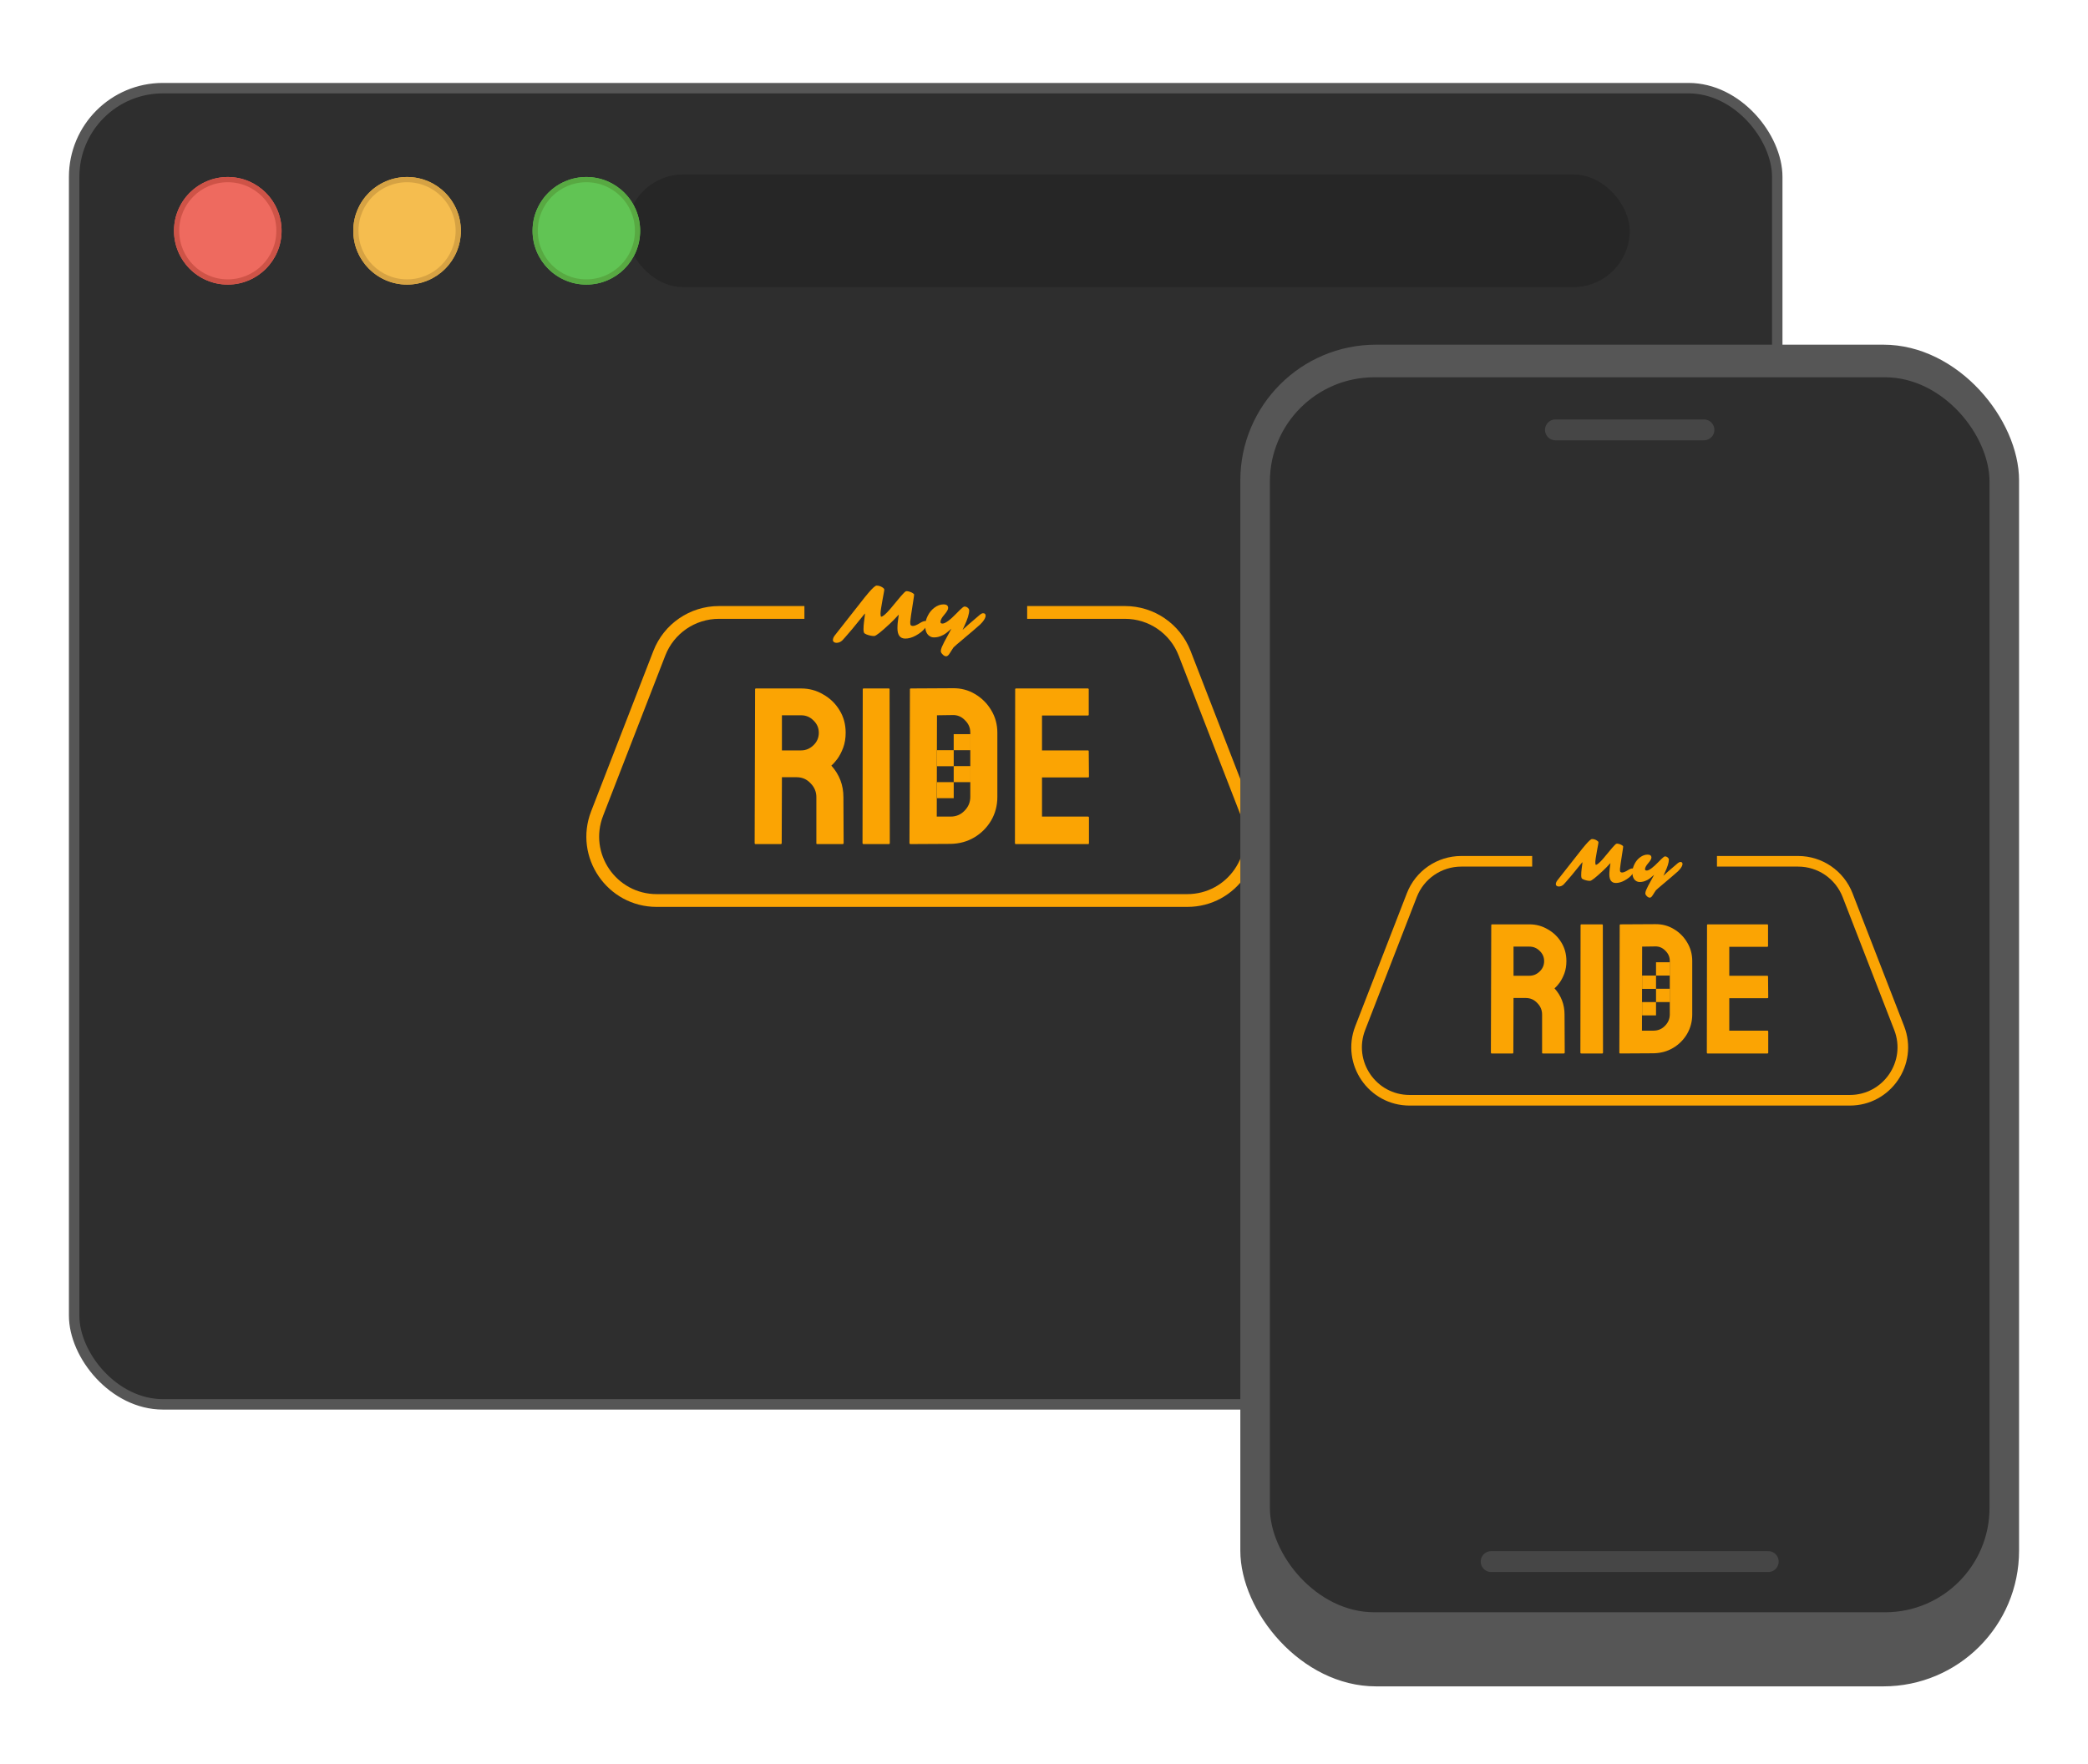 <svg width="200" height="169" viewBox="0 0 200 169" fill="none" xmlns="http://www.w3.org/2000/svg">
<rect x="7.102" y="8.444" width="163.133" height="126.068" rx="8.5" fill="#2E2E2E" stroke="#565656"/>
<rect x="60.048" y="16.709" width="96.054" height="10.794" rx="5.397" fill="#262626"/>
<path d="M72.37 80.849C72.313 80.849 72.284 80.814 72.284 80.742L72.327 66.027C72.327 65.97 72.356 65.942 72.413 65.942H76.739C77.51 65.942 78.217 66.134 78.86 66.52C79.517 66.891 80.038 67.398 80.423 68.041C80.809 68.669 81.002 69.383 81.002 70.183C81.002 70.711 80.923 71.189 80.766 71.618C80.609 72.032 80.423 72.389 80.209 72.689C79.995 72.974 79.802 73.188 79.631 73.331C80.402 74.188 80.787 75.195 80.787 76.351L80.809 80.742C80.809 80.814 80.773 80.849 80.702 80.849H78.281C78.224 80.849 78.196 80.828 78.196 80.785V76.351C78.196 75.837 78.01 75.395 77.639 75.023C77.282 74.638 76.839 74.445 76.311 74.445H74.897L74.876 80.742C74.876 80.814 74.847 80.849 74.79 80.849H72.37ZM74.897 71.875H76.739C77.182 71.875 77.575 71.71 77.917 71.382C78.26 71.054 78.431 70.654 78.431 70.183C78.431 69.726 78.26 69.333 77.917 69.004C77.589 68.676 77.196 68.512 76.739 68.512H74.897V71.875Z" fill="#FBA403"/>
<path d="M82.724 80.849C82.653 80.849 82.617 80.814 82.617 80.742L82.639 66.027C82.639 65.97 82.667 65.942 82.724 65.942H85.123C85.18 65.942 85.209 65.97 85.209 66.027L85.23 80.742C85.23 80.814 85.202 80.849 85.145 80.849H82.724Z" fill="#FBA403"/>
<path d="M87.221 80.849C87.15 80.849 87.114 80.814 87.114 80.742L87.157 66.027C87.157 65.97 87.186 65.942 87.243 65.942L91.248 65.92C92.034 65.906 92.748 66.092 93.39 66.477C94.047 66.863 94.568 67.384 94.954 68.041C95.339 68.683 95.532 69.397 95.532 70.183V76.33C95.532 77.158 95.332 77.915 94.932 78.6C94.532 79.271 93.997 79.807 93.326 80.207C92.655 80.606 91.898 80.814 91.055 80.828L87.221 80.849ZM89.728 78.215H91.055C91.584 78.215 92.026 78.029 92.383 77.658C92.755 77.287 92.94 76.844 92.94 76.33V70.161C92.94 69.704 92.769 69.311 92.426 68.983C92.098 68.64 91.705 68.476 91.248 68.49L89.749 68.512L89.728 78.215Z" fill="#FBA403"/>
<path d="M97.303 80.849C97.246 80.849 97.217 80.814 97.217 80.742L97.239 66.027C97.239 65.97 97.267 65.942 97.324 65.942H104.2C104.257 65.942 104.286 65.977 104.286 66.049V68.448C104.286 68.505 104.257 68.533 104.2 68.533H99.809V71.875H104.2C104.257 71.875 104.286 71.903 104.286 71.96L104.307 74.381C104.307 74.438 104.278 74.466 104.221 74.466H99.809V78.215H104.221C104.278 78.215 104.307 78.25 104.307 78.322C104.307 78.393 104.307 80.764 104.307 80.764C104.307 80.821 104.278 80.849 104.221 80.849C104.164 80.849 97.303 80.849 97.303 80.849Z" fill="#FBA403"/>
<path d="M85.962 60.166L85.968 59.946C85.972 59.808 85.985 59.657 86.007 59.493L86.058 59.111C86.069 59.021 86.08 58.939 86.091 58.866C85.886 59.09 85.721 59.264 85.596 59.39L85.224 59.752C84.392 60.53 83.896 60.919 83.737 60.919C83.502 60.919 83.255 60.869 82.996 60.767C82.856 60.711 82.776 60.653 82.757 60.593C82.727 60.517 82.711 60.415 82.711 60.285C82.711 60.154 82.716 60.033 82.724 59.923C82.733 59.813 82.744 59.704 82.757 59.597C82.77 59.487 82.783 59.382 82.796 59.283C82.811 59.181 82.822 59.093 82.831 59.018C82.853 58.847 82.857 58.762 82.844 58.762L81.641 60.24C81.074 60.906 80.752 61.275 80.674 61.346C80.508 61.497 80.325 61.572 80.124 61.572C80.025 61.572 79.943 61.548 79.879 61.498C79.814 61.449 79.781 61.387 79.781 61.314C79.781 61.167 79.843 61.014 79.966 60.855L82.838 57.203L83.174 56.799C83.575 56.327 83.838 56.091 83.963 56.091C84.138 56.091 84.304 56.135 84.461 56.224C84.601 56.301 84.681 56.377 84.7 56.45C84.709 56.478 84.691 56.608 84.645 56.841L84.532 57.453C84.405 58.134 84.341 58.574 84.341 58.772C84.341 58.968 84.364 59.066 84.409 59.066C84.556 59.066 84.838 58.826 85.257 58.345L86.304 57.09C86.535 56.825 86.688 56.674 86.763 56.638C86.785 56.627 86.816 56.621 86.857 56.621C86.898 56.621 86.944 56.627 86.993 56.638C87.045 56.648 87.097 56.662 87.148 56.68C87.202 56.697 87.254 56.717 87.304 56.741C87.353 56.765 87.397 56.789 87.436 56.815C87.52 56.871 87.561 56.918 87.559 56.955C87.559 56.989 87.55 57.066 87.533 57.184C87.516 57.3 87.494 57.443 87.469 57.611C87.29 58.726 87.196 59.372 87.187 59.551C87.181 59.73 87.199 59.842 87.242 59.888C87.287 59.933 87.353 59.956 87.439 59.956C87.597 59.956 87.825 59.862 88.125 59.674C88.328 59.547 88.495 59.483 88.626 59.483C88.76 59.483 88.827 59.547 88.827 59.674C88.827 59.806 88.756 59.965 88.613 60.153C88.409 60.424 88.102 60.67 87.695 60.89C87.352 61.073 87.026 61.165 86.718 61.165C86.214 61.165 85.962 60.832 85.962 60.166Z" fill="#FBA403"/>
<path d="M90.082 59.577C90.082 59.676 90.147 59.726 90.279 59.726C90.546 59.726 91.001 59.393 91.644 58.727L91.957 58.41C92.171 58.201 92.312 58.096 92.381 58.096C92.45 58.096 92.511 58.108 92.565 58.132C92.619 58.155 92.666 58.185 92.707 58.222C92.791 58.298 92.834 58.379 92.834 58.465C92.834 58.549 92.824 58.643 92.804 58.746C92.787 58.847 92.759 58.962 92.72 59.089C92.649 59.326 92.521 59.644 92.335 60.043L92.203 60.327L92.753 59.829L93.878 58.866C93.992 58.779 94.087 58.736 94.163 58.736C94.326 58.736 94.409 58.815 94.409 58.972C94.409 59.134 94.303 59.342 94.091 59.597C94.027 59.676 93.957 59.751 93.881 59.82L93.118 60.483L91.63 61.741C91.499 61.855 91.4 61.946 91.333 62.012C91.253 62.142 91.191 62.238 91.145 62.3C91.102 62.365 91.059 62.433 91.016 62.504C90.973 62.577 90.931 62.64 90.89 62.691C90.802 62.803 90.713 62.86 90.625 62.86C90.532 62.86 90.443 62.822 90.356 62.746C90.197 62.606 90.117 62.481 90.117 62.371C90.117 62.261 90.147 62.133 90.208 61.986C90.268 61.842 90.347 61.676 90.444 61.488L91.129 60.224C90.799 60.522 90.541 60.719 90.353 60.816C90.166 60.911 90.007 60.973 89.878 61.003C89.751 61.036 89.615 61.052 89.47 61.052C89.328 61.052 89.203 61.022 89.095 60.961C88.987 60.903 88.898 60.824 88.827 60.725C88.689 60.529 88.62 60.273 88.62 59.959C88.62 59.625 88.704 59.295 88.872 58.969C89.034 58.65 89.247 58.394 89.512 58.2C89.793 57.992 90.08 57.889 90.376 57.889C90.671 57.889 90.819 58.004 90.819 58.235C90.819 58.38 90.696 58.594 90.45 58.879C90.204 59.161 90.082 59.394 90.082 59.577Z" fill="#FBA403"/>
<rect x="91.351" y="70.318" width="1.606" height="1.537" fill="#FBA403"/>
<rect x="89.746" y="71.854" width="1.606" height="1.537" fill="#FBA403"/>
<rect x="91.351" y="73.378" width="1.606" height="1.537" fill="#FBA403"/>
<rect x="89.746" y="74.915" width="1.606" height="1.537" fill="#FBA403"/>
<path fill-rule="evenodd" clip-rule="evenodd" d="M68.861 59.273C66.588 59.273 64.549 60.669 63.726 62.788L57.767 78.141C56.366 81.751 59.029 85.641 62.902 85.641H113.722C117.594 85.641 120.258 81.751 118.857 78.141L112.898 62.788C112.075 60.669 110.036 59.273 107.763 59.273H98.387V58.049H107.763C110.541 58.049 113.034 59.755 114.039 62.345L119.998 77.698C121.71 82.11 118.455 86.865 113.722 86.865H62.902C58.169 86.865 54.913 82.11 56.626 77.698L62.585 62.345C63.59 59.755 66.083 58.049 68.861 58.049H77.051V59.273H68.861Z" fill="#FBA403"/>
<g filter="url(#filter0_i_608_1692)">
<path fill-rule="evenodd" clip-rule="evenodd" d="M21.818 27.258C24.663 27.258 26.97 24.951 26.97 22.106C26.97 19.26 24.663 16.954 21.818 16.954C18.972 16.954 16.666 19.26 16.666 22.106C16.666 24.951 18.972 27.258 21.818 27.258Z" fill="#EE6A5F"/>
</g>
<path d="M26.72 22.106C26.72 24.813 24.525 27.008 21.818 27.008C19.11 27.008 16.916 24.813 16.916 22.106C16.916 19.398 19.11 17.204 21.818 17.204C24.525 17.204 26.72 19.398 26.72 22.106Z" stroke="#CE5347" stroke-width="0.5"/>
<g filter="url(#filter1_i_608_1692)">
<path fill-rule="evenodd" clip-rule="evenodd" d="M38.991 27.258C41.836 27.258 44.143 24.951 44.143 22.106C44.143 19.26 41.836 16.954 38.991 16.954C36.145 16.954 33.839 19.26 33.839 22.106C33.839 24.951 36.145 27.258 38.991 27.258Z" fill="#F5BD4F"/>
</g>
<path d="M43.893 22.106C43.893 24.813 41.698 27.008 38.991 27.008C36.283 27.008 34.089 24.813 34.089 22.106C34.089 19.398 36.283 17.204 38.991 17.204C41.698 17.204 43.893 19.398 43.893 22.106Z" stroke="#D6A243" stroke-width="0.5"/>
<g filter="url(#filter2_i_608_1692)">
<path fill-rule="evenodd" clip-rule="evenodd" d="M56.164 27.258C59.009 27.258 61.316 24.951 61.316 22.106C61.316 19.26 59.009 16.954 56.164 16.954C53.318 16.954 51.012 19.26 51.012 22.106C51.012 24.951 53.318 27.258 56.164 27.258Z" fill="#61C454"/>
</g>
<path d="M61.066 22.106C61.066 24.813 58.871 27.008 56.164 27.008C53.456 27.008 51.262 24.813 51.262 22.106C51.262 19.398 53.456 17.204 56.164 17.204C58.871 17.204 61.066 19.398 61.066 22.106Z" stroke="#58A942" stroke-width="0.5"/>
<rect x="118.805" y="33.014" width="74.592" height="128.51" rx="13" fill="#565656"/>
<rect x="121.636" y="36.137" width="68.931" height="118.291" rx="10" fill="#2E2E2E"/>
<path d="M148.99 41.174H163.213" stroke="#464646" stroke-width="2" stroke-linecap="round"/>
<path d="M142.832 149.572H169.371" stroke="#464646" stroke-width="2" stroke-linecap="round"/>
<path d="M142.877 100.904C142.83 100.904 142.806 100.874 142.806 100.815L142.841 88.608C142.841 88.561 142.865 88.537 142.913 88.537H146.502C147.141 88.537 147.728 88.697 148.261 89.017C148.806 89.325 149.238 89.745 149.558 90.278C149.878 90.799 150.038 91.392 150.038 92.055C150.038 92.493 149.973 92.89 149.842 93.246C149.712 93.589 149.558 93.885 149.38 94.134C149.203 94.371 149.043 94.549 148.901 94.667C149.54 95.378 149.86 96.213 149.86 97.173L149.878 100.815C149.878 100.874 149.848 100.904 149.789 100.904H147.781C147.734 100.904 147.71 100.886 147.71 100.851V97.173C147.71 96.746 147.556 96.379 147.248 96.071C146.952 95.751 146.585 95.591 146.146 95.591H144.974L144.956 100.815C144.956 100.874 144.932 100.904 144.885 100.904H142.877ZM144.974 93.459H146.502C146.869 93.459 147.195 93.323 147.479 93.05C147.763 92.778 147.906 92.446 147.906 92.055C147.906 91.676 147.763 91.35 147.479 91.078C147.207 90.805 146.881 90.669 146.502 90.669H144.974V93.459Z" fill="#FBA403"/>
<path d="M151.467 100.904C151.408 100.904 151.378 100.874 151.378 100.815L151.396 88.608C151.396 88.561 151.419 88.537 151.467 88.537H153.457C153.504 88.537 153.528 88.561 153.528 88.608L153.546 100.815C153.546 100.874 153.522 100.904 153.475 100.904H151.467Z" fill="#FBA403"/>
<path d="M155.198 100.904C155.138 100.904 155.109 100.874 155.109 100.815L155.144 88.608C155.144 88.561 155.168 88.537 155.215 88.537L158.538 88.519C159.19 88.507 159.782 88.661 160.315 88.981C160.86 89.301 161.292 89.733 161.612 90.278C161.932 90.811 162.092 91.404 162.092 92.055V97.155C162.092 97.842 161.926 98.47 161.594 99.038C161.263 99.595 160.818 100.039 160.262 100.371C159.705 100.703 159.077 100.874 158.378 100.886L155.198 100.904ZM157.276 98.718H158.378C158.816 98.718 159.184 98.564 159.48 98.256C159.788 97.948 159.942 97.581 159.942 97.155V92.037C159.942 91.658 159.8 91.333 159.515 91.06C159.243 90.776 158.917 90.64 158.538 90.651L157.294 90.669L157.276 98.718Z" fill="#FBA403"/>
<path d="M163.561 100.904C163.513 100.904 163.49 100.874 163.49 100.815L163.508 88.608C163.508 88.561 163.531 88.537 163.579 88.537H169.282C169.33 88.537 169.353 88.567 169.353 88.626V90.616C169.353 90.663 169.33 90.687 169.282 90.687H165.64V93.459H169.282C169.33 93.459 169.353 93.483 169.353 93.53L169.371 95.538C169.371 95.585 169.348 95.609 169.3 95.609H165.64V98.718H169.3C169.348 98.718 169.371 98.748 169.371 98.807C169.371 98.867 169.371 100.833 169.371 100.833C169.371 100.88 169.348 100.904 169.3 100.904C169.253 100.904 163.561 100.904 163.561 100.904Z" fill="#FBA403"/>
<path d="M154.152 83.746L154.157 83.563C154.161 83.449 154.172 83.323 154.189 83.187L154.232 82.871C154.241 82.796 154.25 82.728 154.259 82.667C154.089 82.853 153.953 82.998 153.849 83.102L153.54 83.402C152.85 84.048 152.439 84.371 152.306 84.371C152.111 84.371 151.906 84.329 151.692 84.245C151.576 84.198 151.509 84.15 151.493 84.1C151.468 84.037 151.456 83.952 151.456 83.845C151.456 83.736 151.459 83.635 151.466 83.544C151.474 83.453 151.483 83.363 151.493 83.273C151.504 83.182 151.515 83.095 151.525 83.013C151.538 82.929 151.548 82.856 151.555 82.793C151.573 82.652 151.576 82.581 151.566 82.581L150.568 83.807C150.097 84.36 149.83 84.666 149.766 84.725C149.628 84.85 149.476 84.912 149.31 84.912C149.227 84.912 149.159 84.892 149.106 84.851C149.052 84.81 149.025 84.759 149.025 84.698C149.025 84.576 149.076 84.449 149.178 84.317L151.56 81.288L151.839 80.953C152.172 80.561 152.39 80.365 152.494 80.365C152.639 80.365 152.777 80.402 152.907 80.475C153.023 80.54 153.09 80.602 153.106 80.663C153.113 80.686 153.098 80.794 153.06 80.988L152.966 81.495C152.861 82.06 152.808 82.425 152.808 82.589C152.808 82.752 152.827 82.833 152.864 82.833C152.986 82.833 153.22 82.634 153.567 82.235L154.436 81.194C154.628 80.974 154.755 80.849 154.817 80.819C154.835 80.81 154.861 80.805 154.895 80.805C154.929 80.805 154.967 80.81 155.008 80.819C155.051 80.828 155.094 80.839 155.136 80.853C155.181 80.868 155.224 80.885 155.265 80.904C155.306 80.924 155.343 80.945 155.375 80.966C155.445 81.013 155.479 81.051 155.477 81.082C155.477 81.11 155.47 81.174 155.456 81.272C155.441 81.368 155.424 81.487 155.402 81.626C155.254 82.551 155.176 83.087 155.169 83.236C155.163 83.384 155.179 83.477 155.214 83.515C155.252 83.552 155.306 83.571 155.378 83.571C155.509 83.571 155.698 83.493 155.947 83.338C156.115 83.232 156.253 83.179 156.363 83.179C156.473 83.179 156.529 83.232 156.529 83.338C156.529 83.447 156.47 83.579 156.352 83.735C156.182 83.96 155.928 84.164 155.59 84.346C155.306 84.498 155.035 84.574 154.78 84.574C154.361 84.574 154.152 84.298 154.152 83.746Z" fill="#FBA403"/>
<path d="M157.57 83.257C157.57 83.34 157.624 83.381 157.733 83.381C157.955 83.381 158.333 83.104 158.866 82.552L159.126 82.289C159.303 82.115 159.42 82.028 159.477 82.028C159.534 82.028 159.585 82.038 159.63 82.058C159.675 82.078 159.714 82.103 159.748 82.133C159.818 82.196 159.853 82.263 159.853 82.334C159.853 82.404 159.845 82.482 159.829 82.568C159.814 82.652 159.791 82.747 159.759 82.852C159.7 83.049 159.593 83.313 159.44 83.644L159.33 83.88L159.786 83.466L160.719 82.667C160.814 82.596 160.893 82.56 160.955 82.56C161.091 82.56 161.159 82.625 161.159 82.755C161.159 82.89 161.072 83.062 160.896 83.273C160.843 83.34 160.785 83.401 160.722 83.458L160.089 84.008L158.855 85.052C158.746 85.147 158.663 85.222 158.608 85.277C158.542 85.385 158.49 85.464 158.452 85.516C158.417 85.57 158.381 85.626 158.345 85.685C158.309 85.746 158.274 85.798 158.24 85.841C158.167 85.934 158.094 85.98 158.02 85.98C157.944 85.98 157.869 85.949 157.798 85.886C157.665 85.77 157.599 85.666 157.599 85.575C157.599 85.484 157.624 85.377 157.674 85.256C157.724 85.136 157.79 84.998 157.87 84.843L158.439 83.794C158.165 84.041 157.951 84.204 157.795 84.285C157.64 84.363 157.508 84.415 157.401 84.44C157.295 84.467 157.183 84.481 157.063 84.481C156.945 84.481 156.841 84.456 156.752 84.405C156.662 84.357 156.588 84.292 156.529 84.21C156.414 84.047 156.357 83.835 156.357 83.574C156.357 83.296 156.427 83.023 156.566 82.753C156.701 82.488 156.878 82.275 157.098 82.114C157.33 81.943 157.569 81.857 157.814 81.857C158.059 81.857 158.181 81.953 158.181 82.144C158.181 82.264 158.079 82.442 157.876 82.678C157.672 82.912 157.57 83.105 157.57 83.257Z" fill="#FBA403"/>
<rect x="158.623" y="92.167" width="1.332" height="1.275" fill="#FBA403"/>
<rect x="157.291" y="93.442" width="1.332" height="1.275" fill="#FBA403"/>
<rect x="158.623" y="94.706" width="1.332" height="1.275" fill="#FBA403"/>
<rect x="157.291" y="95.981" width="1.332" height="1.275" fill="#FBA403"/>
<path fill-rule="evenodd" clip-rule="evenodd" d="M139.966 83.005C138.08 83.005 136.388 84.163 135.706 85.921L130.763 98.657C129.6 101.652 131.81 104.879 135.022 104.879H177.181C180.394 104.879 182.603 101.652 181.441 98.657L176.498 85.921C175.815 84.163 174.123 83.005 172.238 83.005H164.46V81.989H172.238C174.542 81.989 176.61 83.405 177.444 85.553L182.388 98.29C183.808 101.95 181.108 105.895 177.181 105.895H135.022C131.096 105.895 128.395 101.95 129.816 98.29L134.759 85.553C135.593 83.405 137.661 81.989 139.966 81.989H146.76V83.005H139.966Z" fill="#FBA403"/>
<defs>
<filter id="filter0_i_608_1692" x="16.666" y="16.954" width="10.304" height="10.304" filterUnits="userSpaceOnUse" color-interpolation-filters="sRGB">
<feFlood flood-opacity="0" result="BackgroundImageFix"/>
<feBlend mode="normal" in="SourceGraphic" in2="BackgroundImageFix" result="shape"/>
<feColorMatrix in="SourceAlpha" type="matrix" values="0 0 0 0 0 0 0 0 0 0 0 0 0 0 0 0 0 0 127 0" result="hardAlpha"/>
<feOffset/>
<feGaussianBlur stdDeviation="3"/>
<feComposite in2="hardAlpha" operator="arithmetic" k2="-1" k3="1"/>
<feColorMatrix type="matrix" values="0 0 0 0 0.925 0 0 0 0 0.427 0 0 0 0 0.384 0 0 0 1 0"/>
<feBlend mode="normal" in2="shape" result="effect1_innerShadow_608_1692"/>
</filter>
<filter id="filter1_i_608_1692" x="33.839" y="16.954" width="10.304" height="10.304" filterUnits="userSpaceOnUse" color-interpolation-filters="sRGB">
<feFlood flood-opacity="0" result="BackgroundImageFix"/>
<feBlend mode="normal" in="SourceGraphic" in2="BackgroundImageFix" result="shape"/>
<feColorMatrix in="SourceAlpha" type="matrix" values="0 0 0 0 0 0 0 0 0 0 0 0 0 0 0 0 0 0 127 0" result="hardAlpha"/>
<feOffset/>
<feGaussianBlur stdDeviation="3"/>
<feComposite in2="hardAlpha" operator="arithmetic" k2="-1" k3="1"/>
<feColorMatrix type="matrix" values="0 0 0 0 0.961 0 0 0 0 0.769 0 0 0 0 0.318 0 0 0 1 0"/>
<feBlend mode="normal" in2="shape" result="effect1_innerShadow_608_1692"/>
</filter>
<filter id="filter2_i_608_1692" x="51.012" y="16.954" width="10.304" height="10.304" filterUnits="userSpaceOnUse" color-interpolation-filters="sRGB">
<feFlood flood-opacity="0" result="BackgroundImageFix"/>
<feBlend mode="normal" in="SourceGraphic" in2="BackgroundImageFix" result="shape"/>
<feColorMatrix in="SourceAlpha" type="matrix" values="0 0 0 0 0 0 0 0 0 0 0 0 0 0 0 0 0 0 127 0" result="hardAlpha"/>
<feOffset/>
<feGaussianBlur stdDeviation="3"/>
<feComposite in2="hardAlpha" operator="arithmetic" k2="-1" k3="1"/>
<feColorMatrix type="matrix" values="0 0 0 0 0.408 0 0 0 0 0.8 0 0 0 0 0.345 0 0 0 1 0"/>
<feBlend mode="normal" in2="shape" result="effect1_innerShadow_608_1692"/>
</filter>
</defs>
</svg>
